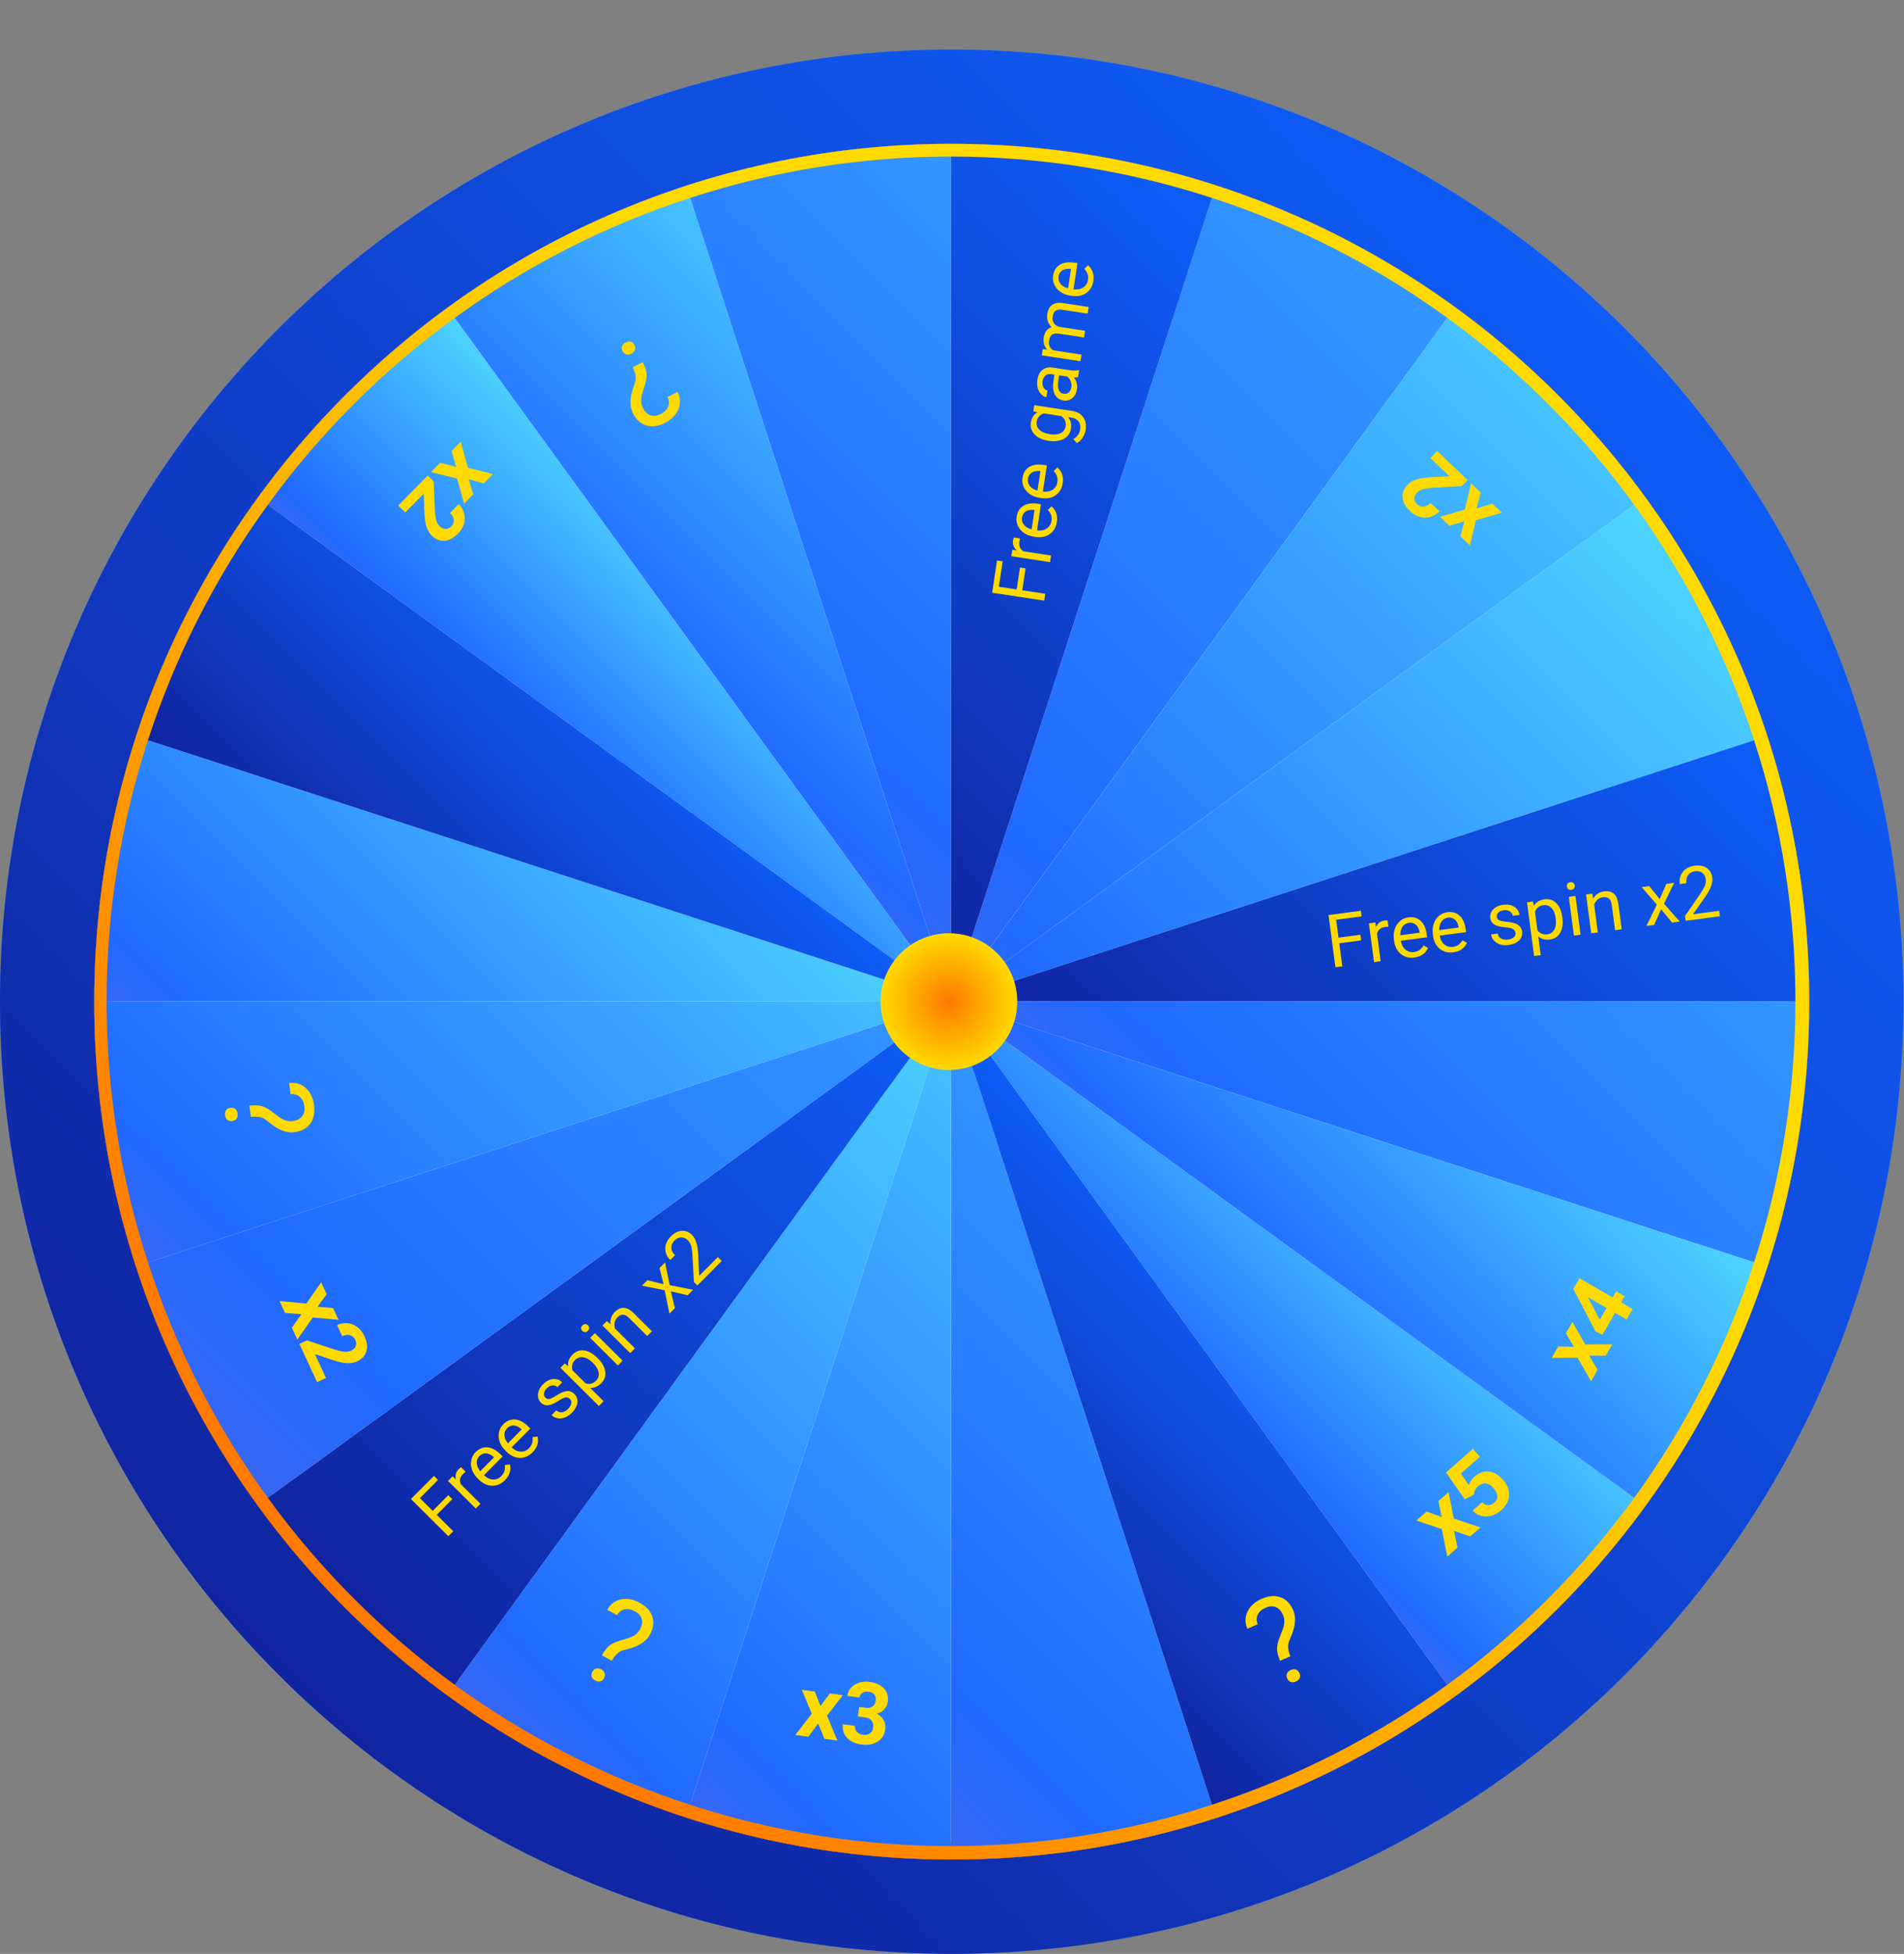 <svg width="617" height="633" viewBox="0 0 617 633" fill="none" xmlns="http://www.w3.org/2000/svg">
<rect x="0" y="0" width="617" height="633" fill="#808080" stroke="none"/>
<path d="M308.412 632.983C478.743 632.983 616.823 494.878 616.823 324.516C616.823 154.155 478.743 16.05 308.412 16.05C138.081 16.05 0 154.155 0 324.516C0 494.878 138.081 632.983 308.412 632.983Z" fill="url(#paint0_linear)"/>
<path d="M308.412 602.445C461.88 602.445 586.291 478.012 586.291 324.516C586.291 171.021 461.88 46.588 308.412 46.588C154.943 46.588 30.532 171.021 30.532 324.516C30.532 478.012 154.943 602.445 308.412 602.445Z" fill="url(#paint1_linear)"/>
<path d="M580.254 324.516C580.254 474.671 458.54 596.406 308.412 596.406C158.275 596.406 36.561 474.679 36.561 324.516C36.561 174.353 158.266 52.627 308.412 52.627C458.54 52.627 580.254 174.353 580.254 324.516Z" fill="url(#paint2_linear)"/>
<path d="M334.937 330.696C334.937 347.409 321.396 360.952 304.687 360.952C287.977 360.952 274.437 347.409 274.437 330.696C274.437 313.984 287.977 300.441 304.687 300.441C321.396 300.441 334.937 313.984 334.937 330.696Z" fill="url(#paint3_linear)"/>
<path d="M326.745 324.516C326.745 334.643 318.536 342.862 308.403 342.862C298.278 342.862 290.061 334.651 290.061 324.516C290.061 314.381 298.27 306.171 308.403 306.171C318.536 306.171 326.745 314.39 326.745 324.516Z" fill="url(#paint4_linear)"/>
<path d="M529.552 485.265C512.675 508.502 492.249 528.931 469.017 545.811L308.182 324.402L529.552 485.265Z" fill="url(#paint5_linear)"/>
<path d="M86.804 163.53C103.681 140.293 124.106 119.864 147.339 102.984L308.182 324.402L86.804 163.53Z" fill="url(#paint6_linear)"/>
<path d="M581.816 324.402C581.816 353.121 577.297 381.663 568.426 408.97L308.182 324.402H581.816Z" fill="url(#paint7_linear)"/>
<path d="M34.548 324.402C34.548 295.683 39.068 267.14 47.939 239.825L308.182 324.402H34.548Z" fill="url(#paint8_linear)"/>
<path d="M392.735 584.682C365.425 593.555 336.887 598.075 308.182 598.075V324.393L392.735 584.682Z" fill="url(#paint9_linear)"/>
<path d="M223.621 64.112C250.931 55.24 279.468 50.72 308.182 50.72V324.402L223.621 64.112Z" fill="url(#paint10_linear)"/>
<path d="M223.621 584.682C196.31 575.81 170.571 562.691 147.339 545.811L308.182 324.402L223.621 584.682Z" fill="url(#paint11_linear)"/>
<path d="M392.735 64.112C420.045 72.985 445.785 86.104 469.017 102.984L308.182 324.402L392.735 64.112Z" fill="url(#paint12_linear)"/>
<path d="M86.804 485.265C69.927 462.029 56.81 436.285 47.939 408.97L308.182 324.402L86.804 485.265Z" fill="url(#paint13_linear)"/>
<path d="M529.552 163.53C546.429 186.766 559.546 212.51 568.417 239.825L308.182 324.402L529.552 163.53Z" fill="url(#paint14_linear)"/>
<path d="M568.426 408.97C559.554 436.285 546.438 462.029 529.561 485.265L308.182 324.402L568.426 408.97Z" fill="url(#paint15_linear)"/>
<path d="M47.939 239.825C56.81 212.51 69.927 186.766 86.804 163.53L308.182 324.402L47.939 239.825Z" fill="url(#paint16_linear)"/>
<path d="M469.017 545.811C445.785 562.691 420.045 575.81 392.735 584.682L308.182 324.402L469.017 545.811Z" fill="url(#paint17_linear)"/>
<path d="M147.347 102.984C170.58 86.104 196.319 72.985 223.629 64.112L308.191 324.402L147.347 102.984Z" fill="url(#paint18_linear)"/>
<path d="M308.182 598.084C279.468 598.084 250.931 593.564 223.621 584.691L308.182 324.402V598.084Z" fill="url(#paint19_linear)"/>
<path d="M308.182 50.72C336.896 50.72 365.433 55.24 392.735 64.112L308.182 324.402V50.72Z" fill="url(#paint20_linear)"/>
<path d="M147.347 545.811C124.115 528.931 103.69 508.502 86.813 485.265L308.182 324.402L147.347 545.811Z" fill="url(#paint21_linear)"/>
<path d="M469.017 102.984C492.249 119.864 512.675 140.293 529.552 163.53L308.182 324.402L469.017 102.984Z" fill="url(#paint22_linear)"/>
<path d="M47.939 408.97C39.068 381.654 34.548 353.112 34.548 324.402H308.182L47.939 408.97Z" fill="url(#paint23_linear)"/>
<path d="M568.426 239.825C577.297 267.14 581.816 295.683 581.816 324.402H308.182L568.426 239.825Z" fill="url(#paint24_linear)"/>
<path d="M307.502 346.632C319.729 346.632 329.64 336.718 329.64 324.49C329.64 312.261 319.729 302.348 307.502 302.348C295.276 302.348 285.365 312.261 285.365 324.49C285.365 336.718 295.276 346.632 307.502 346.632Z" fill="url(#paint25_linear)"/>
<path d="M308.412 632.983C478.743 632.983 616.823 494.878 616.823 324.516C616.823 154.155 478.743 16.05 308.412 16.05C138.081 16.05 0 154.155 0 324.516C0 494.878 138.081 632.983 308.412 632.983Z" fill="url(#paint26_linear)"/>
<path d="M308.412 602.445C461.88 602.445 586.291 478.012 586.291 324.516C586.291 171.021 461.88 46.588 308.412 46.588C154.943 46.588 30.532 171.021 30.532 324.516C30.532 478.012 154.943 602.445 308.412 602.445Z" fill="url(#paint27_linear)"/>
<path d="M308.412 602.445C461.88 602.445 586.291 478.012 586.291 324.516C586.291 171.021 461.88 46.588 308.412 46.588C154.943 46.588 30.532 171.021 30.532 324.516C30.532 478.012 154.943 602.445 308.412 602.445Z" fill="url(#paint28_linear)"/>
<path d="M308.412 602.445C461.88 602.445 586.291 478.012 586.291 324.516C586.291 171.021 461.88 46.588 308.412 46.588C154.943 46.588 30.532 171.021 30.532 324.516C30.532 478.012 154.943 602.445 308.412 602.445Z" fill="url(#paint29_linear)"/>
<path d="M580.254 324.516C580.254 474.671 458.54 596.406 308.412 596.406C158.275 596.406 36.561 474.679 36.561 324.516C36.561 174.353 158.266 52.627 308.412 52.627C458.54 52.627 580.254 174.353 580.254 324.516Z" fill="url(#paint30_radial)"/>
<path opacity="0.7" d="M334.937 330.696C334.937 347.409 321.396 360.952 304.687 360.952C287.977 360.952 274.437 347.409 274.437 330.696C274.437 313.984 287.977 300.441 304.687 300.441C321.396 300.441 334.937 313.984 334.937 330.696Z" fill="url(#paint31_radial)"/>
<path d="M326.745 324.516C326.745 334.643 318.536 342.862 308.403 342.862C298.278 342.862 290.061 334.651 290.061 324.516C290.061 314.381 298.27 306.171 308.403 306.171C318.536 306.171 326.745 314.39 326.745 324.516Z" fill="url(#paint32_linear)"/>
<path d="M529.552 485.265C512.675 508.502 492.249 528.931 469.017 545.811L308.182 324.402L529.552 485.265Z" fill="url(#paint33_linear)"/>
<path d="M86.804 163.529C103.681 140.293 124.106 119.864 147.339 102.984L308.182 324.401L86.804 163.529Z" fill="url(#paint34_linear)"/>
<path d="M581.816 324.402C581.816 353.121 577.297 381.663 568.426 408.97L308.182 324.402H581.816Z" fill="url(#paint35_linear)"/>
<path d="M34.548 324.402C34.548 295.683 39.068 267.14 47.939 239.825L308.182 324.402H34.548Z" fill="url(#paint36_linear)"/>
<path d="M392.735 584.682C365.425 593.555 336.887 598.075 308.182 598.075V324.393L392.735 584.682Z" fill="url(#paint37_linear)"/>
<path d="M223.621 64.112C250.931 55.24 279.468 50.72 308.182 50.72V324.402L223.621 64.112Z" fill="url(#paint38_linear)"/>
<path d="M223.621 584.682C196.31 575.81 170.571 562.691 147.339 545.811L308.182 324.402L223.621 584.682Z" fill="url(#paint39_linear)"/>
<path d="M392.735 64.112C420.045 72.985 445.785 86.104 469.017 102.984L308.182 324.402L392.735 64.112Z" fill="url(#paint40_linear)"/>
<path d="M86.804 485.265C69.927 462.029 56.81 436.285 47.939 408.97L308.182 324.402L86.804 485.265Z" fill="url(#paint41_linear)"/>
<path d="M529.552 163.53C546.429 186.766 559.546 212.51 568.417 239.825L308.182 324.402L529.552 163.53Z" fill="url(#paint42_linear)"/>
<path d="M568.426 408.97C559.555 436.285 546.438 462.029 529.561 485.265L308.182 324.402L568.426 408.97Z" fill="url(#paint43_linear)"/>
<path d="M47.939 239.825C56.81 212.51 69.927 186.766 86.804 163.53L308.182 324.402L47.939 239.825Z" fill="url(#paint44_linear)"/>
<path d="M469.017 545.811C445.785 562.691 420.045 575.81 392.735 584.682L308.182 324.402L469.017 545.811Z" fill="url(#paint45_linear)"/>
<path d="M147.347 102.984C170.58 86.104 196.319 72.985 223.629 64.112L308.191 324.402L147.347 102.984Z" fill="url(#paint46_linear)"/>
<path d="M308.182 598.084C279.468 598.084 250.931 593.564 223.621 584.691L308.182 324.402V598.084Z" fill="url(#paint47_linear)"/>
<path d="M308.182 50.72C336.896 50.72 365.433 55.24 392.735 64.112L308.182 324.402V50.72Z" fill="url(#paint48_linear)"/>
<path d="M147.347 545.811C124.115 528.931 103.69 508.502 86.813 485.265L308.182 324.402L147.347 545.811Z" fill="url(#paint49_linear)"/>
<path d="M469.017 102.984C492.249 119.864 512.675 140.293 529.552 163.529L308.182 324.401L469.017 102.984Z" fill="url(#paint50_linear)"/>
<path d="M47.939 408.97C39.068 381.654 34.548 353.112 34.548 324.402H308.182L47.939 408.97Z" fill="url(#paint51_linear)"/>
<path d="M568.426 239.825C577.297 267.14 581.816 295.683 581.816 324.402H308.182L568.426 239.825Z" fill="url(#paint52_linear)"/>
<path d="M307.503 346.632C319.729 346.632 329.64 336.718 329.64 324.49C329.64 312.261 319.729 302.348 307.503 302.348C295.276 302.348 285.365 312.261 285.365 324.49C285.365 336.718 295.276 346.632 307.503 346.632Z" fill="url(#paint53_radial)"/>
<g clip-path="url(#clip0)">
<path d="M474.533 168.863L469.684 170.339L466.628 167.422L474.677 165.088L476.714 156.599L479.78 159.526L478.479 164.71L483.587 163.16L486.663 166.096L478.277 168.525L476.31 176.664L473.244 173.738L474.533 168.863Z" fill="#FFDA00"/>
<path d="M465.717 146.102L475.586 155.523L473.717 157.481L464.32 157.999C463.014 158.088 461.96 158.248 461.16 158.479C460.353 158.704 459.726 159.051 459.279 159.519C458.668 160.158 458.352 160.813 458.328 161.484C458.299 162.162 458.584 162.787 459.184 163.36C459.83 163.977 460.555 164.24 461.359 164.151C462.15 164.061 462.892 163.654 463.584 162.929L466.452 165.666C465.615 166.543 464.643 167.146 463.535 167.475C462.421 167.797 461.286 167.798 460.131 167.477C458.97 167.162 457.905 166.542 456.935 165.617C455.452 164.201 454.641 162.747 454.503 161.254C454.359 159.756 454.907 158.357 456.147 157.058C456.826 156.346 457.703 155.797 458.777 155.411C459.851 155.025 461.305 154.769 463.14 154.642L469.708 154.315L463.517 148.406L465.717 146.102Z" fill="#FFDA00"/>
</g>
<g clip-path="url(#clip1)">
<path d="M102.875 423.358L107.928 423.759L109.704 427.592L101.36 426.818L96.357 433.973L94.575 430.128L97.683 425.779L92.362 425.352L90.575 421.494L99.267 422.303L104.077 415.448L105.859 419.294L102.875 423.358Z" fill="#FFDA00"/>
<path d="M102.749 447.767L97.013 435.388L99.469 434.249L108.403 437.206C109.652 437.602 110.691 437.839 111.52 437.917C112.354 438.003 113.064 437.91 113.651 437.638C114.453 437.266 114.988 436.772 115.255 436.156C115.53 435.536 115.494 434.85 115.145 434.097C114.769 433.287 114.191 432.776 113.41 432.566C112.642 432.359 111.803 432.467 110.893 432.888L109.226 429.291C110.326 428.781 111.451 428.576 112.602 428.676C113.757 428.783 114.813 429.198 115.771 429.92C116.736 430.638 117.501 431.604 118.064 432.82C118.926 434.681 119.148 436.331 118.73 437.77C118.316 439.218 117.295 440.319 115.666 441.074C114.772 441.488 113.755 441.678 112.615 441.644C111.474 441.61 110.027 441.316 108.273 440.763L102.041 438.663L105.64 446.428L102.749 447.767Z" fill="#FFDA00"/>
</g>
<g clip-path="url(#clip2)">
<path d="M467.213 491.478L466.116 486.32L469.412 483.418L471.111 491.97L479.725 494.848L476.419 497.76L471.164 495.943L472.313 501.376L468.997 504.297L467.229 495.389L458.971 492.614L462.277 489.702L467.213 491.478Z" fill="#FFDA00"/>
<path d="M474.666 485.729L468.603 477.039L477.306 469.374L479.572 471.947L473.397 477.386L475.957 481.066C476.344 480.029 476.95 479.148 477.775 478.422C479.254 477.119 480.817 476.558 482.465 476.737C484.112 476.916 485.664 477.831 487.118 479.483C488.002 480.486 488.582 481.575 488.857 482.748C489.134 483.907 489.072 485.055 488.671 486.191C488.264 487.321 487.524 488.358 486.451 489.304C485.512 490.13 484.475 490.709 483.339 491.039C482.198 491.362 481.088 491.385 480.011 491.108C478.94 490.825 478.002 490.254 477.196 489.397L480.247 486.71C480.881 487.302 481.55 487.61 482.254 487.635C482.958 487.646 483.623 487.376 484.249 486.825C484.946 486.212 485.263 485.49 485.201 484.66C485.133 483.822 484.694 482.945 483.885 482.027C483.108 481.144 482.296 480.659 481.448 480.571C480.601 480.483 479.779 480.79 478.983 481.491C478.25 482.136 477.826 482.851 477.709 483.636L477.655 484.177L474.666 485.729Z" fill="#FFDA00"/>
</g>
<g clip-path="url(#clip3)">
<path d="M265.876 552.698L268.916 548.643L273.105 549.191L267.989 555.829L271.361 563.882L267.159 563.332L265.146 558.38L261.94 562.649L257.724 562.097L263.055 555.183L259.833 547.454L264.036 548.004L265.876 552.698Z" fill="#FFDA00"/>
<path d="M278.411 553.002L280.499 553.275C281.493 553.405 282.262 553.253 282.806 552.819C283.35 552.384 283.676 551.756 283.784 550.933C283.888 550.138 283.729 549.488 283.308 548.982C282.896 548.478 282.274 548.171 281.443 548.062C280.693 547.964 280.038 548.09 279.477 548.439C278.918 548.78 278.595 549.28 278.509 549.94L274.591 549.427C274.726 548.397 275.122 547.511 275.78 546.77C276.448 546.021 277.309 545.481 278.363 545.15C279.427 544.82 280.56 544.734 281.762 544.891C283.849 545.165 285.419 545.88 286.472 547.038C287.526 548.188 287.938 549.639 287.708 551.392C287.59 552.296 287.206 553.091 286.555 553.778C285.904 554.465 285.105 554.953 284.157 555.243C285.217 555.786 285.965 556.491 286.404 557.357C286.851 558.225 287.003 559.201 286.861 560.285C286.632 562.038 285.806 563.36 284.385 564.249C282.972 565.14 281.213 565.447 279.107 565.172C277.137 564.914 275.592 564.183 274.472 562.979C273.36 561.777 272.917 560.321 273.14 558.613L277.058 559.126C276.961 559.867 277.157 560.509 277.647 561.051C278.146 561.594 278.802 561.919 279.615 562.025C280.546 562.147 281.306 561.998 281.894 561.579C282.492 561.152 282.844 560.531 282.951 559.718C283.209 557.748 282.253 556.621 280.084 556.337L278.01 556.065L278.411 553.002Z" fill="#FFDA00"/>
</g>
<g clip-path="url(#clip4)">
<path d="M151.92 155.269L153.336 160.136L150.382 163.155L148.147 155.078L139.684 152.937L142.648 149.908L147.816 151.273L146.329 146.145L149.302 143.106L151.628 151.521L159.742 153.588L156.778 156.618L151.92 155.269Z" fill="#FFDA00"/>
<path d="M129.052 163.805L138.594 154.052L140.529 155.945L140.931 165.347C141.004 166.655 141.151 167.71 141.372 168.514C141.587 169.323 141.926 169.954 142.389 170.407C143.021 171.025 143.672 171.35 144.343 171.381C145.02 171.419 145.648 171.142 146.228 170.549C146.853 169.91 147.126 169.189 147.046 168.384C146.966 167.592 146.568 166.845 145.851 166.144L148.624 163.31C149.491 164.158 150.081 165.137 150.397 166.249C150.705 167.367 150.692 168.502 150.357 169.653C150.028 170.81 149.395 171.868 148.458 172.825C147.023 174.291 145.559 175.084 144.065 175.203C142.565 175.329 141.173 174.764 139.89 173.509C139.186 172.82 138.648 171.937 138.275 170.858C137.902 169.779 137.664 168.322 137.56 166.486L137.314 159.915L131.329 166.032L129.052 163.805Z" fill="#FFDA00"/>
</g>
<g clip-path="url(#clip5)">
<path d="M510.014 436.321L507.434 431.958L509.546 428.299L513.716 435.569L522.446 435.542L520.327 439.212L514.982 439.173L517.695 443.771L515.569 447.453L511.228 439.879L502.854 439.891L504.973 436.22L510.014 436.321Z" fill="#FFDA00"/>
<path d="M522.582 420.323L523.71 418.369L526.469 419.962L525.341 421.915L529.07 424.069L527.095 427.491L523.365 425.337L519.284 432.406L517.04 431.316L509.835 417.573L511.831 414.116L522.582 420.323ZM518.405 427.557L520.606 423.744L514.521 420.231L514.781 420.681L518.405 427.557Z" fill="#FFDA00"/>
</g>
<g clip-path="url(#clip6)">
<path d="M208.286 117.312C208.974 118.698 209.378 119.865 209.499 120.813C209.619 121.761 209.48 122.952 209.083 124.388L207.998 127.914C207.585 129.519 207.704 130.95 208.355 132.209C208.982 133.421 209.794 134.202 210.789 134.551C211.79 134.911 212.903 134.774 214.13 134.139C215.321 133.522 216.118 132.715 216.519 131.717C216.921 130.718 216.85 129.694 216.306 128.643L219.547 126.965C220.492 128.848 220.6 130.702 219.872 132.529C219.138 134.373 217.708 135.845 215.582 136.945C213.375 138.087 211.353 138.387 209.517 137.844C207.675 137.319 206.225 136.034 205.167 133.991C204.121 131.97 204.037 129.488 204.913 126.546L205.855 123.687C206.223 122.311 205.953 120.745 205.045 118.99L208.286 117.312ZM205.585 111.749C205.854 112.269 205.92 112.783 205.784 113.293C205.642 113.82 205.256 114.247 204.625 114.573C203.995 114.9 203.423 114.969 202.911 114.78C202.404 114.603 202.017 114.255 201.748 113.735C201.479 113.215 201.418 112.698 201.566 112.182C201.72 111.678 202.112 111.263 202.743 110.936C203.374 110.61 203.939 110.529 204.439 110.695C204.934 110.878 205.316 111.229 205.585 111.749Z" fill="#FFDA00"/>
</g>
<g clip-path="url(#clip7)">
<path d="M195.056 536.268C195.821 534.923 196.563 533.935 197.281 533.306C198 532.676 199.066 532.125 200.478 531.652L204.008 530.581C205.57 530.027 206.691 529.128 207.37 527.885C208.025 526.687 208.219 525.578 207.952 524.558C207.691 523.526 206.955 522.679 205.743 522.017C204.566 521.374 203.451 521.165 202.399 521.39C201.347 521.615 200.537 522.246 199.969 523.285L196.767 521.535C197.8 519.699 199.277 518.573 201.198 518.156C203.138 517.734 205.158 518.097 207.258 519.245C209.44 520.437 210.818 521.946 211.394 523.772C211.988 525.593 211.733 527.513 210.629 529.532C209.538 531.529 207.528 532.986 204.598 533.904L201.701 534.721C200.354 535.185 199.206 536.284 198.258 538.018L195.056 536.268ZM191.953 541.617C192.233 541.104 192.623 540.761 193.121 540.589C193.638 540.412 194.208 540.494 194.831 540.834C195.454 541.175 195.831 541.61 195.961 542.14C196.097 542.659 196.025 543.175 195.744 543.689C195.463 544.202 195.068 544.542 194.558 544.708C194.054 544.862 193.49 544.769 192.867 544.428C192.244 544.087 191.861 543.663 191.719 543.156C191.594 542.643 191.672 542.13 191.953 541.617Z" fill="#FFDA00"/>
</g>
<g clip-path="url(#clip8)">
<path d="M414.817 538.047C414.224 536.618 413.899 535.427 413.842 534.473C413.786 533.519 414.004 532.339 414.496 530.934L415.815 527.488C416.335 525.915 416.312 524.478 415.747 523.179C415.202 521.927 414.445 521.094 413.475 520.679C412.501 520.253 411.38 520.315 410.114 520.866C408.884 521.402 408.035 522.154 407.568 523.123C407.1 524.093 407.103 525.12 407.575 526.205L404.228 527.661C403.412 525.72 403.428 523.862 404.277 522.089C405.133 520.298 406.658 518.925 408.853 517.97C411.132 516.977 413.169 516.814 414.965 517.478C416.767 518.126 418.128 519.505 419.046 521.615C419.955 523.701 419.873 526.183 418.802 529.06L417.671 531.849C417.211 533.198 417.375 534.778 418.164 536.59L414.817 538.047ZM417.14 543.779C416.907 543.242 416.875 542.724 417.045 542.225C417.221 541.708 417.635 541.308 418.287 541.025C418.938 540.741 419.513 540.711 420.011 540.933C420.505 541.144 420.868 541.518 421.102 542.054C421.335 542.591 421.361 543.111 421.179 543.616C420.992 544.108 420.573 544.496 419.921 544.78C419.27 545.063 418.7 545.106 418.212 544.907C417.731 544.691 417.374 544.315 417.14 543.779Z" fill="#FFDA00"/>
</g>
<g clip-path="url(#clip9)">
<path d="M80.808 358.232C82.345 358.051 83.58 358.064 84.513 358.27C85.446 358.476 86.522 359.007 87.74 359.865L90.695 362.074C92.066 363.003 93.454 363.373 94.859 363.184C96.212 363.001 97.22 362.5 97.883 361.681C98.56 360.859 98.805 359.764 98.621 358.396C98.441 357.066 97.949 356.044 97.144 355.33C96.339 354.616 95.351 354.338 94.178 354.496L93.69 350.879C95.781 350.624 97.563 351.146 99.038 352.447C100.527 353.759 101.431 355.601 101.752 357.973C102.084 360.437 101.686 362.441 100.556 363.987C99.442 365.545 97.744 366.477 95.463 366.785C93.208 367.09 90.843 366.334 88.368 364.518L85.993 362.669C84.821 361.858 83.255 361.585 81.297 361.849L80.808 358.232ZM74.661 358.903C75.241 358.825 75.748 358.936 76.182 359.235C76.63 359.546 76.902 360.054 76.997 360.758C77.092 361.462 76.965 362.023 76.614 362.442C76.277 362.859 75.819 363.107 75.239 363.185C74.659 363.263 74.151 363.146 73.715 362.833C73.293 362.519 73.034 362.009 72.939 361.306C72.843 360.602 72.958 360.042 73.282 359.627C73.621 359.223 74.081 358.981 74.661 358.903Z" fill="#FFDA00"/>
</g>
<g clip-path="url(#clip10)">
<path d="M332.343 184.155L331.271 191.234L338.722 192.362L338.385 194.587L321.515 192.032L323.097 181.581L324.928 181.858L323.682 190.085L329.452 190.959L330.524 183.879L332.343 184.155Z" fill="#FFDA00"/>
<path d="M330.579 174.441C330.475 174.757 330.395 175.105 330.338 175.483C330.125 176.889 330.579 177.934 331.7 178.617L340.599 179.964L340.274 182.108L327.738 180.21L328.053 178.124L329.507 178.309C328.493 177.436 328.084 176.355 328.28 175.065C328.343 174.648 328.445 174.339 328.586 174.139L330.579 174.441Z" fill="#FFDA00"/>
<path d="M342.476 169.131C342.219 170.831 341.454 172.129 340.18 173.027C338.898 173.923 337.323 174.23 335.454 173.947L335.06 173.887C333.816 173.699 332.743 173.295 331.841 172.677C330.933 172.049 330.269 171.269 329.849 170.336C329.423 169.395 329.285 168.426 329.436 167.429C329.683 165.799 330.411 164.614 331.622 163.873C332.832 163.131 334.438 162.912 336.439 163.215L337.331 163.35L336.045 171.843C337.285 172 338.34 171.792 339.209 171.22C340.071 170.64 340.583 169.816 340.744 168.75C340.859 167.993 340.802 167.329 340.572 166.757C340.343 166.185 340.003 165.663 339.553 165.192L340.771 164.037C342.226 165.332 342.795 167.03 342.476 169.131ZM331.197 167.696C331.066 168.561 331.273 169.335 331.817 170.018C332.354 170.7 333.18 171.196 334.294 171.507L335.245 165.227L335.083 165.203C333.984 165.1 333.098 165.266 332.424 165.701C331.742 166.135 331.333 166.8 331.197 167.696Z" fill="#FFDA00"/>
<path d="M344.382 156.548C344.125 158.248 343.359 159.546 342.085 160.444C340.804 161.34 339.228 161.647 337.359 161.363L336.965 161.304C335.722 161.116 334.649 160.712 333.747 160.094C332.838 159.466 332.174 158.686 331.754 157.753C331.328 156.812 331.19 155.843 331.341 154.846C331.588 153.216 332.317 152.031 333.527 151.29C334.738 150.548 336.343 150.329 338.344 150.632L339.236 150.767L337.95 159.26C339.191 159.417 340.245 159.209 341.114 158.637C341.977 158.057 342.488 157.233 342.65 156.167C342.764 155.41 342.707 154.746 342.478 154.174C342.248 153.602 341.908 153.08 341.458 152.609L342.676 151.454C344.131 152.749 344.7 154.447 344.382 156.548ZM333.102 155.113C332.971 155.978 333.178 156.752 333.723 157.435C334.26 158.117 335.085 158.613 336.2 158.924L337.151 152.644L336.988 152.62C335.89 152.516 335.003 152.682 334.329 153.118C333.647 153.552 333.238 154.217 333.102 155.113Z" fill="#FFDA00"/>
<path d="M339.709 142.791C337.755 142.495 336.271 141.808 335.257 140.73C334.235 139.651 333.837 138.366 334.063 136.875C334.294 135.346 335.016 134.234 336.227 133.541L334.852 133.226L335.149 131.268L347.384 133.12C349.006 133.366 350.212 134.042 351 135.149C351.79 136.249 352.062 137.61 351.816 139.232C351.679 140.135 351.352 140.991 350.835 141.797C350.318 142.604 349.689 143.184 348.948 143.538L347.83 142.231C349.105 141.484 349.843 140.446 350.044 139.117C350.202 138.075 350.031 137.219 349.532 136.551C349.033 135.875 348.251 135.456 347.185 135.295L346.108 135.132C346.967 136.139 347.284 137.384 347.059 138.867C346.837 140.335 346.066 141.435 344.746 142.167C343.427 142.892 341.749 143.1 339.709 142.791ZM340.279 140.673C341.692 140.887 342.849 140.766 343.747 140.309C344.639 139.852 345.163 139.101 345.321 138.058C345.526 136.707 345.062 135.621 343.93 134.802L338.206 133.935C336.909 134.41 336.161 135.304 335.962 136.618C335.805 137.66 336.087 138.537 336.809 139.247C337.531 139.957 338.688 140.432 340.279 140.673Z" fill="#FFDA00"/>
<path d="M349.349 122.182C349.083 122.268 348.627 122.302 347.982 122.283C348.867 123.436 349.204 124.704 348.995 126.087C348.807 127.323 348.306 128.286 347.49 128.976C346.668 129.658 345.72 129.917 344.646 129.755C343.341 129.557 342.404 128.909 341.835 127.812C341.26 126.705 341.109 125.252 341.381 123.452L341.697 121.367L340.712 121.218C339.963 121.104 339.334 121.238 338.826 121.62C338.31 122 337.986 122.626 337.854 123.499C337.738 124.264 337.834 124.934 338.142 125.51C338.45 126.086 338.878 126.416 339.427 126.499L339.1 128.654C338.475 128.559 337.905 128.248 337.393 127.72C336.874 127.183 336.501 126.51 336.276 125.702C336.052 124.886 336.009 124.022 336.147 123.11C336.366 121.666 336.9 120.589 337.75 119.88C338.593 119.17 339.65 118.896 340.921 119.057L346.691 119.93C347.842 120.105 348.78 120.097 349.504 119.906L349.689 119.934L349.349 122.182ZM347.177 125.492C347.278 124.82 347.201 124.156 346.945 123.501C346.688 122.846 346.302 122.341 345.787 121.986L343.215 121.597L342.961 123.277C342.563 125.903 343.133 127.333 344.67 127.565C345.342 127.667 345.901 127.523 346.347 127.132C346.794 126.741 347.07 126.194 347.177 125.492Z" fill="#FFDA00"/>
<path d="M337.9 113.1L339.299 113.252C338.357 112.169 338.004 110.848 338.24 109.287C338.506 107.534 339.358 106.442 340.798 106.012C340.259 105.504 339.854 104.89 339.584 104.169C339.315 103.441 339.25 102.621 339.388 101.71C339.804 98.96 341.472 97.782 344.391 98.177L352.791 99.449L352.467 101.592L344.194 100.34C343.298 100.204 342.599 100.307 342.096 100.65C341.586 100.992 341.258 101.645 341.112 102.611C340.992 103.406 341.131 104.103 341.53 104.701C341.922 105.298 342.513 105.699 343.304 105.906L351.623 107.166L351.296 109.321L343.081 108.077C341.259 107.801 340.212 108.555 339.942 110.339C339.729 111.745 340.182 112.797 341.301 113.496L350.454 114.882L350.13 117.026L337.593 115.127L337.9 113.1Z" fill="#FFDA00"/>
<path d="M354.302 91.037C354.045 92.737 353.279 94.035 352.006 94.933C350.724 95.829 349.149 96.136 347.279 95.853L346.885 95.793C345.642 95.605 344.569 95.201 343.667 94.582C342.759 93.955 342.094 93.175 341.675 92.242C341.248 91.301 341.111 90.332 341.262 89.335C341.508 87.705 342.237 86.52 343.448 85.779C344.658 85.037 346.264 84.818 348.264 85.121L349.157 85.256L347.87 93.749C349.111 93.906 350.166 93.698 351.035 93.126C351.897 92.546 352.409 91.722 352.57 90.656C352.685 89.899 352.627 89.235 352.398 88.663C352.168 88.091 351.829 87.569 351.378 87.098L352.596 85.943C354.052 87.238 354.62 88.936 354.302 91.037ZM343.023 89.602C342.892 90.467 343.098 91.241 343.643 91.924C344.18 92.606 345.005 93.102 346.12 93.413L347.071 87.133L346.909 87.109C345.81 87.005 344.924 87.171 344.249 87.607C343.567 88.041 343.158 88.706 343.023 89.602Z" fill="#FFDA00"/>
</g>
<g clip-path="url(#clip11)">
<path d="M441.091 304.651L433.993 305.592L434.984 313.062L432.753 313.358L430.51 296.443L440.989 295.054L441.232 296.889L432.984 297.983L433.751 303.768L440.849 302.827L441.091 304.651Z" fill="#FFDA00"/>
<path d="M449.929 300.251C449.597 300.24 449.241 300.26 448.861 300.31C447.452 300.497 446.575 301.224 446.231 302.491L447.414 311.413L445.265 311.698L443.598 299.129L445.689 298.851L445.916 300.299C446.472 299.082 447.397 298.388 448.69 298.217C449.108 298.161 449.433 298.174 449.664 298.253L449.929 300.251Z" fill="#FFDA00"/>
<path d="M458.342 310.2C456.638 310.426 455.178 310.053 453.961 309.079C452.743 308.098 452.01 306.67 451.761 304.796L451.709 304.401C451.544 303.154 451.633 302.011 451.976 300.973C452.325 299.926 452.89 299.071 453.669 298.408C454.454 297.736 455.347 297.334 456.346 297.202C457.98 296.985 459.321 297.355 460.37 298.311C461.419 299.267 462.077 300.748 462.343 302.754L462.461 303.649L453.946 304.778C454.141 306.013 454.634 306.968 455.425 307.644C456.223 308.31 457.156 308.573 458.225 308.431C458.984 308.33 459.606 308.09 460.092 307.71C460.577 307.331 460.984 306.859 461.311 306.296L462.759 307.144C461.921 308.902 460.448 309.921 458.342 310.2ZM456.58 298.967C455.713 299.082 455.027 299.497 454.522 300.21C454.017 300.915 453.77 301.846 453.782 303.003L460.078 302.168L460.056 302.005C459.85 300.922 459.443 300.117 458.838 299.59C458.231 299.056 457.478 298.848 456.58 298.967Z" fill="#FFDA00"/>
<path d="M470.958 308.527C469.254 308.753 467.794 308.379 466.577 307.406C465.359 306.425 464.626 304.997 464.378 303.123L464.325 302.728C464.16 301.481 464.249 300.338 464.592 299.3C464.941 298.253 465.506 297.397 466.285 296.735C467.07 296.063 467.963 295.661 468.962 295.528C470.596 295.312 471.937 295.682 472.986 296.638C474.035 297.594 474.693 299.075 474.959 301.081L475.077 301.976L466.562 303.105C466.757 304.34 467.251 305.295 468.042 305.971C468.839 306.637 469.772 306.899 470.841 306.758C471.6 306.657 472.222 306.417 472.708 306.037C473.194 305.658 473.6 305.186 473.927 304.623L475.375 305.471C474.537 307.229 473.064 308.248 470.958 308.527ZM469.196 297.294C468.329 297.409 467.643 297.823 467.138 298.536C466.633 299.242 466.386 300.173 466.398 301.33L472.694 300.495L472.672 300.332C472.466 299.248 472.059 298.443 471.454 297.917C470.847 297.383 470.094 297.175 469.196 297.294Z" fill="#FFDA00"/>
<path d="M491.105 302.226C491.028 301.645 490.748 301.225 490.264 300.966C489.787 300.699 488.987 300.521 487.865 300.433C486.749 300.345 485.849 300.181 485.163 299.941C484.485 299.7 483.961 299.375 483.592 298.967C483.23 298.558 483.008 298.043 482.926 297.424C482.789 296.394 483.108 295.465 483.88 294.637C484.661 293.809 485.729 293.305 487.084 293.125C488.509 292.936 489.712 293.151 490.693 293.769C491.681 294.387 492.251 295.269 492.403 296.415L490.242 296.702C490.164 296.113 489.845 295.639 489.285 295.28C488.733 294.92 488.078 294.79 487.319 294.891C486.536 294.994 485.947 295.246 485.551 295.645C485.155 296.045 484.993 296.519 485.066 297.069C485.135 297.588 485.392 297.952 485.837 298.161C486.283 298.37 487.056 298.523 488.156 298.622C489.265 298.719 490.174 298.89 490.884 299.135C491.594 299.379 492.139 299.717 492.52 300.147C492.907 300.569 493.145 301.116 493.234 301.79C493.383 302.913 493.053 303.875 492.245 304.676C491.436 305.469 490.316 305.96 488.883 306.15C487.876 306.284 486.962 306.224 486.14 305.97C485.318 305.716 484.645 305.301 484.119 304.725C483.6 304.14 483.291 303.475 483.193 302.732L485.342 302.447C485.476 303.162 485.839 303.697 486.429 304.052C487.027 304.398 487.767 304.513 488.65 304.396C489.463 304.288 490.092 304.039 490.537 303.649C490.989 303.25 491.178 302.776 491.105 302.226Z" fill="#FFDA00"/>
<path d="M506.299 297.35C506.553 299.263 506.319 300.862 505.599 302.148C504.879 303.433 503.772 304.175 502.277 304.374C500.751 304.576 499.487 304.251 498.483 303.399L499.286 309.452L497.137 309.737L494.829 292.334L496.792 292.074L497.082 293.454C497.813 292.254 498.957 291.55 500.514 291.344C502.024 291.144 503.292 291.555 504.318 292.577C505.352 293.598 506.004 295.124 506.273 297.153L506.299 297.35ZM504.117 297.391C503.929 295.974 503.479 294.895 502.766 294.154C502.053 293.413 501.17 293.113 500.117 293.253C498.816 293.425 497.916 294.131 497.419 295.372L498.215 301.378C499.01 302.439 500.07 302.881 501.394 302.706C502.424 302.569 503.187 302.054 503.683 301.161C504.186 300.259 504.331 299.002 504.117 297.391Z" fill="#FFDA00"/>
<path d="M512.191 302.822L510.041 303.107L508.374 290.538L510.524 290.253L512.191 302.822ZM507.758 287.227C507.712 286.878 507.777 286.57 507.955 286.302C508.14 286.033 508.441 285.871 508.859 285.816C509.278 285.76 509.611 285.838 509.86 286.05C510.108 286.261 510.256 286.541 510.302 286.889C510.348 287.238 510.278 287.543 510.092 287.804C509.906 288.065 509.604 288.223 509.186 288.279C508.768 288.334 508.435 288.26 508.187 288.057C507.947 287.852 507.804 287.575 507.758 287.227Z" fill="#FFDA00"/>
<path d="M516.007 289.526L516.286 291.096C517.086 289.761 518.261 288.99 519.81 288.785C522.466 288.432 524.005 289.753 524.425 292.748L525.527 301.054L523.378 301.339L522.275 293.021C522.147 292.116 521.849 291.474 521.381 291.094C520.921 290.714 520.261 290.581 519.401 290.695C518.704 290.787 518.117 291.054 517.639 291.496C517.162 291.938 516.816 292.48 516.602 293.123L517.79 302.08L515.641 302.365L513.974 289.795L516.007 289.526Z" fill="#FFDA00"/>
<path d="M537.828 291.301L540.008 286.343L542.517 286.01L539.229 292.77L544.312 298.562L541.826 298.892L538.297 294.572L536.017 299.662L533.519 299.994L536.917 293.077L531.98 287.407L534.466 287.077L537.828 291.301Z" fill="#FFDA00"/>
<path d="M557.334 296.835L546.252 298.305L546.047 296.76L551.039 289.478C551.776 288.379 552.266 287.503 552.511 286.848C552.761 286.184 552.843 285.523 552.756 284.865C552.639 283.982 552.276 283.293 551.666 282.798C551.057 282.304 550.307 282.116 549.416 282.234C548.347 282.376 547.555 282.792 547.04 283.483C546.532 284.165 546.349 285.048 546.493 286.133L544.344 286.418C544.138 284.861 544.47 283.536 545.342 282.443C546.221 281.349 547.501 280.691 549.182 280.468C550.754 280.26 552.052 280.509 553.076 281.217C554.099 281.916 554.701 282.952 554.883 284.322C555.104 285.988 554.306 288.111 552.489 290.692L548.61 296.207L557.102 295.081L557.334 296.835Z" fill="#FFDA00"/>
</g>
<g clip-path="url(#clip12)">
<path d="M146.569 485.687L141.522 490.766L146.867 496.077L145.281 497.673L133.178 485.647L140.628 478.148L141.942 479.454L136.077 485.356L140.217 489.469L145.264 484.39L146.569 485.687Z" fill="#FFDA00"/>
<path d="M150.883 476.806C150.613 477.001 150.343 477.234 150.073 477.505C149.071 478.514 148.82 479.625 149.321 480.839L155.705 487.182L154.177 488.72L145.183 479.783L146.67 478.287L147.734 479.294C147.431 477.991 147.74 476.877 148.659 475.952C148.957 475.652 149.221 475.464 149.453 475.386L150.883 476.806Z" fill="#FFDA00"/>
<path d="M163.619 479.55C162.408 480.769 161.023 481.365 159.465 481.337C157.902 481.303 156.45 480.62 155.108 479.287L154.826 479.006C153.934 478.12 153.306 477.161 152.944 476.129C152.581 475.086 152.506 474.064 152.719 473.063C152.931 472.052 153.392 471.189 154.103 470.474C155.264 469.304 156.553 468.778 157.967 468.895C159.382 469.012 160.807 469.784 162.242 471.21L162.882 471.846L156.828 477.939C157.736 478.798 158.71 479.254 159.749 479.305C160.788 479.346 161.687 478.984 162.447 478.22C162.986 477.677 163.333 477.106 163.485 476.509C163.638 475.912 163.672 475.291 163.587 474.645L165.252 474.432C165.661 476.337 165.117 478.043 163.619 479.55ZM155.366 471.729C154.749 472.35 154.459 473.097 154.495 473.969C154.525 474.836 154.898 475.725 155.614 476.634L160.091 472.128L159.974 472.013C159.149 471.281 158.335 470.891 157.534 470.844C156.728 470.791 156.005 471.086 155.366 471.729Z" fill="#FFDA00"/>
<path d="M172.59 470.522C171.378 471.741 169.994 472.337 168.436 472.309C166.872 472.275 165.42 471.592 164.079 470.259L163.796 469.979C162.904 469.092 162.277 468.133 161.914 467.101C161.552 466.058 161.477 465.036 161.689 464.036C161.901 463.024 162.362 462.161 163.073 461.446C164.235 460.277 165.523 459.75 166.937 459.867C168.352 459.984 169.777 460.756 171.212 462.182L171.852 462.818L165.798 468.912C166.707 469.77 167.68 470.226 168.719 470.278C169.758 470.319 170.657 469.957 171.417 469.192C171.957 468.649 172.303 468.079 172.456 467.482C172.608 466.884 172.642 466.263 172.557 465.617L174.222 465.404C174.632 467.309 174.088 469.015 172.59 470.522ZM164.336 462.701C163.72 463.322 163.429 464.069 163.465 464.941C163.495 465.809 163.868 466.697 164.584 467.606L169.061 463.101L168.944 462.985C168.119 462.253 167.306 461.863 166.505 461.816C165.698 461.763 164.975 462.059 164.336 462.701Z" fill="#FFDA00"/>
<path d="M184.699 453.231C184.283 452.818 183.805 452.657 183.264 452.747C182.723 452.826 181.981 453.174 181.038 453.79C180.101 454.4 179.287 454.82 178.598 455.049C177.913 455.272 177.3 455.335 176.759 455.237C176.223 455.134 175.733 454.862 175.289 454.421C174.552 453.689 174.237 452.759 174.344 451.632C174.457 450.499 174.995 449.448 175.958 448.478C176.971 447.458 178.055 446.894 179.209 446.785C180.369 446.671 181.359 447.021 182.179 447.836L180.643 449.383C180.222 448.964 179.68 448.784 179.017 448.841C178.36 448.893 177.761 449.19 177.222 449.733C176.666 450.293 176.352 450.852 176.282 451.41C176.212 451.968 176.374 452.443 176.768 452.834C177.139 453.203 177.565 453.334 178.045 453.228C178.525 453.121 179.231 452.771 180.163 452.177C181.1 451.577 181.925 451.157 182.637 450.918C183.348 450.678 183.986 450.612 184.55 450.721C185.114 450.819 185.637 451.107 186.119 451.586C186.923 452.384 187.249 453.347 187.098 454.475C186.941 455.597 186.353 456.67 185.335 457.696C184.619 458.416 183.858 458.927 183.053 459.228C182.247 459.528 181.46 459.611 180.692 459.475C179.923 459.329 179.273 458.991 178.741 458.462L180.269 456.925C180.812 457.409 181.426 457.611 182.111 457.532C182.796 457.441 183.452 457.08 184.08 456.448C184.658 455.866 185.004 455.285 185.118 454.705C185.232 454.113 185.092 453.622 184.699 453.231Z" fill="#FFDA00"/>
<path d="M193.756 440.093C195.124 441.453 195.916 442.862 196.131 444.32C196.345 445.778 195.921 447.041 194.858 448.111C193.774 449.203 192.574 449.717 191.259 449.655L195.59 453.959L194.062 455.497L181.609 443.123L183.005 441.718L184.077 442.635C183.923 441.238 184.4 439.982 185.507 438.868C186.58 437.788 187.836 437.339 189.273 437.522C190.715 437.7 192.162 438.51 193.614 439.953L193.756 440.093ZM192.053 441.458C191.039 440.45 190.023 439.87 189.006 439.719C187.989 439.567 187.106 439.869 186.357 440.622C185.432 441.553 185.151 442.662 185.515 443.948L189.812 448.218C191.09 448.573 192.199 448.277 193.141 447.329C193.873 446.592 194.163 445.718 194.011 444.708C193.858 443.686 193.206 442.603 192.053 441.458Z" fill="#FFDA00"/>
<path d="M201.763 440.83L200.235 442.368L191.24 433.431L192.768 431.893L201.763 440.83ZM188.73 431.185C188.481 430.937 188.345 430.653 188.322 430.332C188.304 430.007 188.444 429.694 188.741 429.395C189.039 429.095 189.35 428.954 189.676 428.969C190.002 428.985 190.29 429.116 190.539 429.364C190.789 429.612 190.919 429.896 190.931 430.216C190.944 430.537 190.801 430.847 190.504 431.146C190.206 431.445 189.897 431.59 189.577 431.58C189.262 431.564 188.98 431.432 188.73 431.185Z" fill="#FFDA00"/>
<path d="M196.667 427.969L197.847 429.042C197.665 427.496 198.125 426.169 199.226 425.061C201.115 423.16 203.14 423.266 205.301 425.381L211.245 431.287L209.717 432.825L203.765 426.911C203.111 426.272 202.483 425.945 201.881 425.93C201.284 425.91 200.68 426.208 200.069 426.823C199.573 427.322 199.271 427.892 199.163 428.533C199.054 429.174 199.112 429.815 199.335 430.455L205.744 436.823L204.216 438.361L195.221 429.424L196.667 427.969Z" fill="#FFDA00"/>
<path d="M215.033 416.052L213.732 410.795L215.516 408.999L217.039 416.361L224.601 417.845L222.834 419.624L217.402 418.357L218.704 423.78L216.928 425.567L215.396 418.015L208.024 416.539L209.792 414.76L215.033 416.052Z" fill="#FFDA00"/>
<path d="M233.861 408.526L225.981 416.457L224.875 415.358L224.383 406.543C224.296 405.223 224.149 404.229 223.942 403.561C223.736 402.882 223.397 402.309 222.926 401.841C222.294 401.213 221.586 400.889 220.802 400.87C220.017 400.85 219.308 401.159 218.675 401.796C217.915 402.561 217.542 403.374 217.556 404.236C217.569 405.087 217.964 405.898 218.74 406.669L217.212 408.206C216.098 407.1 215.553 405.847 215.576 404.45C215.605 403.046 216.216 401.743 217.411 400.541C218.529 399.416 219.709 398.821 220.952 398.756C222.189 398.686 223.298 399.138 224.279 400.113C225.471 401.297 226.135 403.466 226.272 406.62L226.567 413.356L232.605 407.279L233.861 408.526Z" fill="#FFDA00"/>
</g>
<defs>
<linearGradient id="paint0_linear" x1="1075.64" y1="-502.809" x2="-1182.85" y2="1755.29" gradientUnits="userSpaceOnUse">
<stop stop-color="#50DBFF"/>
<stop offset="0.524" stop-color="#2069FF"/>
<stop offset="0.762" stop-color="#915DC0"/>
<stop offset="1" stop-color="#FF5183"/>
</linearGradient>
<linearGradient id="paint1_linear" x1="1075.64" y1="-502.809" x2="-1182.85" y2="1755.29" gradientUnits="userSpaceOnUse">
<stop stop-color="#50DBFF"/>
<stop offset="0.524" stop-color="#2069FF"/>
<stop offset="0.762" stop-color="#915DC0"/>
<stop offset="1" stop-color="#FF5183"/>
</linearGradient>
<linearGradient id="paint2_linear" x1="1075.64" y1="-502.809" x2="-1182.85" y2="1755.29" gradientUnits="userSpaceOnUse">
<stop stop-color="#50DBFF"/>
<stop offset="0.524" stop-color="#2069FF"/>
<stop offset="0.762" stop-color="#915DC0"/>
<stop offset="1" stop-color="#FF5183"/>
</linearGradient>
<linearGradient id="paint3_linear" x1="1075.64" y1="-502.809" x2="-1182.85" y2="1755.29" gradientUnits="userSpaceOnUse">
<stop stop-color="#50DBFF"/>
<stop offset="0.524" stop-color="#2069FF"/>
<stop offset="0.762" stop-color="#915DC0"/>
<stop offset="1" stop-color="#FF5183"/>
</linearGradient>
<linearGradient id="paint4_linear" x1="1075.64" y1="-502.81" x2="-1182.85" y2="1755.28" gradientUnits="userSpaceOnUse">
<stop stop-color="#50DBFF"/>
<stop offset="0.524" stop-color="#2069FF"/>
<stop offset="0.762" stop-color="#915DC0"/>
<stop offset="1" stop-color="#FF5183"/>
</linearGradient>
<linearGradient id="paint5_linear" x1="1075.64" y1="-502.809" x2="-1182.85" y2="1755.29" gradientUnits="userSpaceOnUse">
<stop stop-color="#50DBFF"/>
<stop offset="0.524" stop-color="#2069FF"/>
<stop offset="0.762" stop-color="#915DC0"/>
<stop offset="1" stop-color="#FF5183"/>
</linearGradient>
<linearGradient id="paint6_linear" x1="1075.65" y1="-502.809" x2="-1182.85" y2="1755.29" gradientUnits="userSpaceOnUse">
<stop stop-color="#50DBFF"/>
<stop offset="0.524" stop-color="#2069FF"/>
<stop offset="0.762" stop-color="#915DC0"/>
<stop offset="1" stop-color="#FF5183"/>
</linearGradient>
<linearGradient id="paint7_linear" x1="1075.64" y1="-502.809" x2="-1182.85" y2="1755.29" gradientUnits="userSpaceOnUse">
<stop stop-color="#50DBFF"/>
<stop offset="0.524" stop-color="#2069FF"/>
<stop offset="0.762" stop-color="#915DC0"/>
<stop offset="1" stop-color="#FF5183"/>
</linearGradient>
<linearGradient id="paint8_linear" x1="1075.64" y1="-502.809" x2="-1182.85" y2="1755.29" gradientUnits="userSpaceOnUse">
<stop stop-color="#50DBFF"/>
<stop offset="0.524" stop-color="#2069FF"/>
<stop offset="0.762" stop-color="#915DC0"/>
<stop offset="1" stop-color="#FF5183"/>
</linearGradient>
<linearGradient id="paint9_linear" x1="1075.64" y1="-502.809" x2="-1182.85" y2="1755.28" gradientUnits="userSpaceOnUse">
<stop stop-color="#50DBFF"/>
<stop offset="0.524" stop-color="#2069FF"/>
<stop offset="0.762" stop-color="#915DC0"/>
<stop offset="1" stop-color="#FF5183"/>
</linearGradient>
<linearGradient id="paint10_linear" x1="1075.65" y1="-502.809" x2="-1182.85" y2="1755.29" gradientUnits="userSpaceOnUse">
<stop stop-color="#50DBFF"/>
<stop offset="0.524" stop-color="#2069FF"/>
<stop offset="0.762" stop-color="#915DC0"/>
<stop offset="1" stop-color="#FF5183"/>
</linearGradient>
<linearGradient id="paint11_linear" x1="1075.64" y1="-502.809" x2="-1182.85" y2="1755.29" gradientUnits="userSpaceOnUse">
<stop stop-color="#50DBFF"/>
<stop offset="0.524" stop-color="#2069FF"/>
<stop offset="0.762" stop-color="#915DC0"/>
<stop offset="1" stop-color="#FF5183"/>
</linearGradient>
<linearGradient id="paint12_linear" x1="1075.64" y1="-502.809" x2="-1182.85" y2="1755.28" gradientUnits="userSpaceOnUse">
<stop stop-color="#50DBFF"/>
<stop offset="0.524" stop-color="#2069FF"/>
<stop offset="0.762" stop-color="#915DC0"/>
<stop offset="1" stop-color="#FF5183"/>
</linearGradient>
<linearGradient id="paint13_linear" x1="1075.64" y1="-502.809" x2="-1182.85" y2="1755.29" gradientUnits="userSpaceOnUse">
<stop stop-color="#50DBFF"/>
<stop offset="0.524" stop-color="#2069FF"/>
<stop offset="0.762" stop-color="#915DC0"/>
<stop offset="1" stop-color="#FF5183"/>
</linearGradient>
<linearGradient id="paint14_linear" x1="1075.64" y1="-502.809" x2="-1182.85" y2="1755.29" gradientUnits="userSpaceOnUse">
<stop stop-color="#50DBFF"/>
<stop offset="0.524" stop-color="#2069FF"/>
<stop offset="0.762" stop-color="#915DC0"/>
<stop offset="1" stop-color="#FF5183"/>
</linearGradient>
<linearGradient id="paint15_linear" x1="1075.64" y1="-502.809" x2="-1182.85" y2="1755.29" gradientUnits="userSpaceOnUse">
<stop stop-color="#50DBFF"/>
<stop offset="0.524" stop-color="#2069FF"/>
<stop offset="0.762" stop-color="#915DC0"/>
<stop offset="1" stop-color="#FF5183"/>
</linearGradient>
<linearGradient id="paint16_linear" x1="1075.64" y1="-502.809" x2="-1182.85" y2="1755.29" gradientUnits="userSpaceOnUse">
<stop stop-color="#50DBFF"/>
<stop offset="0.524" stop-color="#2069FF"/>
<stop offset="0.762" stop-color="#915DC0"/>
<stop offset="1" stop-color="#FF5183"/>
</linearGradient>
<linearGradient id="paint17_linear" x1="1075.64" y1="-502.809" x2="-1182.85" y2="1755.29" gradientUnits="userSpaceOnUse">
<stop stop-color="#50DBFF"/>
<stop offset="0.524" stop-color="#2069FF"/>
<stop offset="0.762" stop-color="#915DC0"/>
<stop offset="1" stop-color="#FF5183"/>
</linearGradient>
<linearGradient id="paint18_linear" x1="1075.64" y1="-502.809" x2="-1182.85" y2="1755.29" gradientUnits="userSpaceOnUse">
<stop stop-color="#50DBFF"/>
<stop offset="0.524" stop-color="#2069FF"/>
<stop offset="0.762" stop-color="#915DC0"/>
<stop offset="1" stop-color="#FF5183"/>
</linearGradient>
<linearGradient id="paint19_linear" x1="1075.65" y1="-502.809" x2="-1182.85" y2="1755.29" gradientUnits="userSpaceOnUse">
<stop stop-color="#50DBFF"/>
<stop offset="0.524" stop-color="#2069FF"/>
<stop offset="0.762" stop-color="#915DC0"/>
<stop offset="1" stop-color="#FF5183"/>
</linearGradient>
<linearGradient id="paint20_linear" x1="1075.64" y1="-502.809" x2="-1182.85" y2="1755.28" gradientUnits="userSpaceOnUse">
<stop stop-color="#50DBFF"/>
<stop offset="0.524" stop-color="#2069FF"/>
<stop offset="0.762" stop-color="#915DC0"/>
<stop offset="1" stop-color="#FF5183"/>
</linearGradient>
<linearGradient id="paint21_linear" x1="1075.64" y1="-502.809" x2="-1182.85" y2="1755.29" gradientUnits="userSpaceOnUse">
<stop stop-color="#50DBFF"/>
<stop offset="0.524" stop-color="#2069FF"/>
<stop offset="0.762" stop-color="#915DC0"/>
<stop offset="1" stop-color="#FF5183"/>
</linearGradient>
<linearGradient id="paint22_linear" x1="1075.64" y1="-502.809" x2="-1182.85" y2="1755.29" gradientUnits="userSpaceOnUse">
<stop stop-color="#50DBFF"/>
<stop offset="0.524" stop-color="#2069FF"/>
<stop offset="0.762" stop-color="#915DC0"/>
<stop offset="1" stop-color="#FF5183"/>
</linearGradient>
<linearGradient id="paint23_linear" x1="1075.64" y1="-502.809" x2="-1182.85" y2="1755.29" gradientUnits="userSpaceOnUse">
<stop stop-color="#50DBFF"/>
<stop offset="0.524" stop-color="#2069FF"/>
<stop offset="0.762" stop-color="#915DC0"/>
<stop offset="1" stop-color="#FF5183"/>
</linearGradient>
<linearGradient id="paint24_linear" x1="1075.64" y1="-502.809" x2="-1182.85" y2="1755.29" gradientUnits="userSpaceOnUse">
<stop stop-color="#50DBFF"/>
<stop offset="0.524" stop-color="#2069FF"/>
<stop offset="0.762" stop-color="#915DC0"/>
<stop offset="1" stop-color="#FF5183"/>
</linearGradient>
<linearGradient id="paint25_linear" x1="1075.65" y1="-502.81" x2="-1182.85" y2="1755.29" gradientUnits="userSpaceOnUse">
<stop stop-color="#50DBFF"/>
<stop offset="0.524" stop-color="#2069FF"/>
<stop offset="0.762" stop-color="#915DC0"/>
<stop offset="1" stop-color="#FF5183"/>
</linearGradient>
<linearGradient id="paint26_linear" x1="543.475" y1="89.41" x2="88.696" y2="544.109" gradientUnits="userSpaceOnUse">
<stop stop-color="#0E5DF8"/>
<stop offset="0.31" stop-color="#0F4EE0"/>
<stop offset="0.963" stop-color="#1026A3"/>
<stop offset="1" stop-color="#10249F"/>
</linearGradient>
<linearGradient id="paint27_linear" x1="110.147" y1="126.219" x2="531.243" y2="547.242" gradientUnits="userSpaceOnUse">
<stop stop-color="#FFFB90"/>
<stop offset="0.141" stop-color="#FBEA78"/>
<stop offset="0.239" stop-color="#F8DC65"/>
<stop offset="0.27" stop-color="#E6C758"/>
<stop offset="0.337" stop-color="#C5A041"/>
<stop offset="0.398" stop-color="#AD8330"/>
<stop offset="0.451" stop-color="#9E7226"/>
<stop offset="0.49" stop-color="#996C22"/>
<stop offset="0.52" stop-color="#9D7126"/>
<stop offset="0.557" stop-color="#AA8131"/>
<stop offset="0.599" stop-color="#BE9B42"/>
<stop offset="0.643" stop-color="#DABE5B"/>
<stop offset="0.686" stop-color="#FBE878"/>
<stop offset="0.772" stop-color="#FFFFAA"/>
<stop offset="0.833" stop-color="#FBE878"/>
<stop offset="1" stop-color="#A4631B"/>
</linearGradient>
<linearGradient id="paint28_linear" x1="455.089" y1="-189.652" x2="6.752" y2="59.39" gradientUnits="userSpaceOnUse">
<stop offset="0.04" stop-color="#915DC0"/>
<stop offset="0.377" stop-color="#34065E"/>
<stop offset="0.764" stop-color="#915DC0"/>
<stop offset="1" stop-color="#280349"/>
</linearGradient>
<linearGradient id="paint29_linear" x1="504.916" y1="127.968" x2="111.791" y2="521.024" gradientUnits="userSpaceOnUse">
<stop stop-color="#FFDA00"/>
<stop offset="0.31" stop-color="#FFDA00"/>
<stop offset="0.963" stop-color="#FF7A00"/>
<stop offset="1" stop-color="#FF7A00"/>
</linearGradient>
<radialGradient id="paint30_radial" cx="0" cy="0" r="1" gradientUnits="userSpaceOnUse" gradientTransform="translate(308.409 324.517) scale(289.631 289.682)">
<stop offset="0.374" stop-color="#FDFDFD"/>
<stop offset="0.649" stop-color="#FBFBFB"/>
<stop offset="0.81" stop-color="#F2F2F2"/>
<stop offset="0.941" stop-color="#E4E4E4"/>
<stop offset="1" stop-color="#DBDBDB"/>
</radialGradient>
<radialGradient id="paint31_radial" cx="0" cy="0" r="1" gradientUnits="userSpaceOnUse" gradientTransform="translate(304.69 330.695) scale(30.249 30.254)">
<stop offset="0.338" stop-color="#400500"/>
<stop offset="0.368" stop-color="#4F1814"/>
<stop offset="0.47" stop-color="#7D5451"/>
<stop offset="0.57" stop-color="#A48886"/>
<stop offset="0.668" stop-color="#C5B3B2"/>
<stop offset="0.761" stop-color="#DED4D3"/>
<stop offset="0.85" stop-color="#F0ECEB"/>
<stop offset="0.932" stop-color="#FBFAFA"/>
<stop offset="1" stop-color="white"/>
</radialGradient>
<linearGradient id="paint32_linear" x1="347.39" y1="285.529" x2="232.355" y2="400.544" gradientUnits="userSpaceOnUse">
<stop stop-color="#0E5DF8"/>
<stop offset="0.31" stop-color="#0F4EE0"/>
<stop offset="0.963" stop-color="#1026A3"/>
<stop offset="1" stop-color="#10249F"/>
</linearGradient>
<linearGradient id="paint33_linear" x1="449.536" y1="376.541" x2="318.524" y2="507.529" gradientUnits="userSpaceOnUse">
<stop stop-color="#50DBFF"/>
<stop offset="0.524" stop-color="#2069FF"/>
<stop offset="0.762" stop-color="#915DC0"/>
<stop offset="1" stop-color="#FF5183"/>
</linearGradient>
<linearGradient id="paint34_linear" x1="244.922" y1="194.146" x2="133.376" y2="305.672" gradientUnits="userSpaceOnUse">
<stop stop-color="#50DBFF"/>
<stop offset="0.524" stop-color="#2069FF"/>
<stop offset="0.762" stop-color="#915DC0"/>
<stop offset="1" stop-color="#FF5183"/>
</linearGradient>
<linearGradient id="paint35_linear" x1="698.057" y1="106.883" x2="166.733" y2="638.113" gradientUnits="userSpaceOnUse">
<stop stop-color="#50DBFF"/>
<stop offset="0.524" stop-color="#2069FF"/>
<stop offset="0.762" stop-color="#915DC0"/>
<stop offset="1" stop-color="#FF5183"/>
</linearGradient>
<linearGradient id="paint36_linear" x1="229.251" y1="230.913" x2="-22.849" y2="482.968" gradientUnits="userSpaceOnUse">
<stop stop-color="#50DBFF"/>
<stop offset="0.524" stop-color="#2069FF"/>
<stop offset="0.762" stop-color="#915DC0"/>
<stop offset="1" stop-color="#FF5183"/>
</linearGradient>
<linearGradient id="paint37_linear" x1="561.24" y1="243.724" x2="29.916" y2="774.954" gradientUnits="userSpaceOnUse">
<stop stop-color="#50DBFF"/>
<stop offset="0.524" stop-color="#2069FF"/>
<stop offset="0.762" stop-color="#915DC0"/>
<stop offset="1" stop-color="#FF5183"/>
</linearGradient>
<linearGradient id="paint38_linear" x1="525.658" y1="-65.546" x2="-5.666" y2="465.684" gradientUnits="userSpaceOnUse">
<stop stop-color="#50DBFF"/>
<stop offset="0.524" stop-color="#2069FF"/>
<stop offset="0.762" stop-color="#915DC0"/>
<stop offset="1" stop-color="#FF5183"/>
</linearGradient>
<linearGradient id="paint39_linear" x1="362.256" y1="358.171" x2="10.123" y2="710.242" gradientUnits="userSpaceOnUse">
<stop stop-color="#50DBFF"/>
<stop offset="0.524" stop-color="#2069FF"/>
<stop offset="0.762" stop-color="#915DC0"/>
<stop offset="1" stop-color="#FF5183"/>
</linearGradient>
<linearGradient id="paint40_linear" x1="688.435" y1="-143.781" x2="-53.718" y2="598.242" gradientUnits="userSpaceOnUse">
<stop stop-color="#50DBFF"/>
<stop offset="0.524" stop-color="#2069FF"/>
<stop offset="0.762" stop-color="#915DC0"/>
<stop offset="1" stop-color="#FF5183"/>
</linearGradient>
<linearGradient id="paint41_linear" x1="497.329" y1="47.359" x2="-244.824" y2="789.382" gradientUnits="userSpaceOnUse">
<stop stop-color="#50DBFF"/>
<stop offset="0.524" stop-color="#2069FF"/>
<stop offset="0.762" stop-color="#915DC0"/>
<stop offset="1" stop-color="#FF5183"/>
</linearGradient>
<linearGradient id="paint42_linear" x1="553.361" y1="167.032" x2="201.229" y2="519.102" gradientUnits="userSpaceOnUse">
<stop stop-color="#50DBFF"/>
<stop offset="0.524" stop-color="#2069FF"/>
<stop offset="0.762" stop-color="#915DC0"/>
<stop offset="1" stop-color="#FF5183"/>
</linearGradient>
<linearGradient id="paint43_linear" x1="496.243" y1="327.442" x2="334.385" y2="489.272" gradientUnits="userSpaceOnUse">
<stop stop-color="#50DBFF"/>
<stop offset="0.524" stop-color="#2069FF"/>
<stop offset="0.762" stop-color="#915DC0"/>
<stop offset="1" stop-color="#FF5183"/>
</linearGradient>
<linearGradient id="paint44_linear" x1="212.628" y1="228.828" x2="124.771" y2="316.67" gradientUnits="userSpaceOnUse">
<stop stop-color="#0E5DF8"/>
<stop offset="0.31" stop-color="#0F4EE0"/>
<stop offset="0.963" stop-color="#1026A3"/>
<stop offset="1" stop-color="#10249F"/>
</linearGradient>
<linearGradient id="paint45_linear" x1="403.734" y1="419.968" x2="315.876" y2="507.81" gradientUnits="userSpaceOnUse">
<stop stop-color="#0E5DF8"/>
<stop offset="0.31" stop-color="#0F4EE0"/>
<stop offset="0.963" stop-color="#1026A3"/>
<stop offset="1" stop-color="#10249F"/>
</linearGradient>
<linearGradient id="paint46_linear" x1="321.282" y1="120.155" x2="131.177" y2="310.227" gradientUnits="userSpaceOnUse">
<stop stop-color="#50DBFF"/>
<stop offset="0.524" stop-color="#2069FF"/>
<stop offset="0.762" stop-color="#915DC0"/>
<stop offset="1" stop-color="#FF5183"/>
</linearGradient>
<linearGradient id="paint47_linear" x1="417.435" y1="351.966" x2="44.333" y2="725.003" gradientUnits="userSpaceOnUse">
<stop stop-color="#50DBFF"/>
<stop offset="0.524" stop-color="#2069FF"/>
<stop offset="0.762" stop-color="#915DC0"/>
<stop offset="1" stop-color="#FF5183"/>
</linearGradient>
<linearGradient id="paint48_linear" x1="412.172" y1="83.548" x2="239.742" y2="255.947" gradientUnits="userSpaceOnUse">
<stop stop-color="#0E5DF8"/>
<stop offset="0.31" stop-color="#0F4EE0"/>
<stop offset="0.963" stop-color="#1026A3"/>
<stop offset="1" stop-color="#10249F"/>
</linearGradient>
<linearGradient id="paint49_linear" x1="308.181" y1="324.398" x2="114.659" y2="517.886" gradientUnits="userSpaceOnUse">
<stop stop-color="#0E5DF8"/>
<stop offset="0.31" stop-color="#0F4EE0"/>
<stop offset="0.963" stop-color="#1026A3"/>
<stop offset="1" stop-color="#10249F"/>
</linearGradient>
<linearGradient id="paint50_linear" x1="547.511" y1="85.026" x2="128.769" y2="503.694" gradientUnits="userSpaceOnUse">
<stop stop-color="#50DBFF"/>
<stop offset="0.524" stop-color="#2069FF"/>
<stop offset="0.762" stop-color="#915DC0"/>
<stop offset="1" stop-color="#FF5183"/>
</linearGradient>
<linearGradient id="paint51_linear" x1="280.618" y1="215.125" x2="-92.484" y2="588.161" gradientUnits="userSpaceOnUse">
<stop stop-color="#50DBFF"/>
<stop offset="0.524" stop-color="#2069FF"/>
<stop offset="0.762" stop-color="#915DC0"/>
<stop offset="1" stop-color="#FF5183"/>
</linearGradient>
<linearGradient id="paint52_linear" x1="548.989" y1="220.389" x2="376.559" y2="392.788" gradientUnits="userSpaceOnUse">
<stop stop-color="#0E5DF8"/>
<stop offset="0.31" stop-color="#0F4EE0"/>
<stop offset="0.963" stop-color="#1026A3"/>
<stop offset="1" stop-color="#10249F"/>
</linearGradient>
<radialGradient id="paint53_radial" cx="0" cy="0" r="1" gradientUnits="userSpaceOnUse" gradientTransform="translate(307.501 324.491) rotate(134.995) scale(22.144 22.196)">
<stop stop-color="#FF7A00"/>
<stop offset="1" stop-color="#FFDA00"/>
</radialGradient>
<clipPath id="clip0">
<rect width="30" height="30" fill="white" transform="translate(470 185) rotate(-136.332)"/>
</clipPath>
<clipPath id="clip1">
<rect width="30" height="30" fill="white" transform="translate(113 410) rotate(65.137)"/>
</clipPath>
<clipPath id="clip2">
<rect width="30" height="30" fill="white" transform="translate(452 485) rotate(-41.373)"/>
</clipPath>
<clipPath id="clip3">
<rect width="30" height="30" fill="white" transform="translate(260 537) rotate(7.457)"/>
</clipPath>
<clipPath id="clip4">
<rect width="30" height="30" fill="white" transform="translate(168 160) rotate(134.373)"/>
</clipPath>
<clipPath id="clip5">
<rect width="30" height="30" fill="white" transform="translate(494 435) rotate(-60)"/>
</clipPath>
<clipPath id="clip6">
<rect width="30" height="30" fill="white" transform="translate(229 130) rotate(152.635)"/>
</clipPath>
<clipPath id="clip7">
<rect width="30" height="30" fill="white" transform="translate(194 512) rotate(28.655)"/>
</clipPath>
<clipPath id="clip8">
<rect width="30" height="30" fill="white" transform="translate(395 524) rotate(-23.524)"/>
</clipPath>
<clipPath id="clip9">
<rect width="30" height="30" fill="white" transform="translate(99.73 343) rotate(82.311)"/>
</clipPath>
<clipPath id="clip10">
<rect width="130" height="30" fill="white" transform="translate(314 202) rotate(-81.389)"/>
</clipPath>
<clipPath id="clip11">
<rect width="157" height="30" fill="white" transform="translate(414 293) rotate(-7.555)"/>
</clipPath>
<clipPath id="clip12">
<rect width="157" height="30" fill="white" transform="translate(118 493) rotate(-45.183)"/>
</clipPath>
</defs>
</svg>
